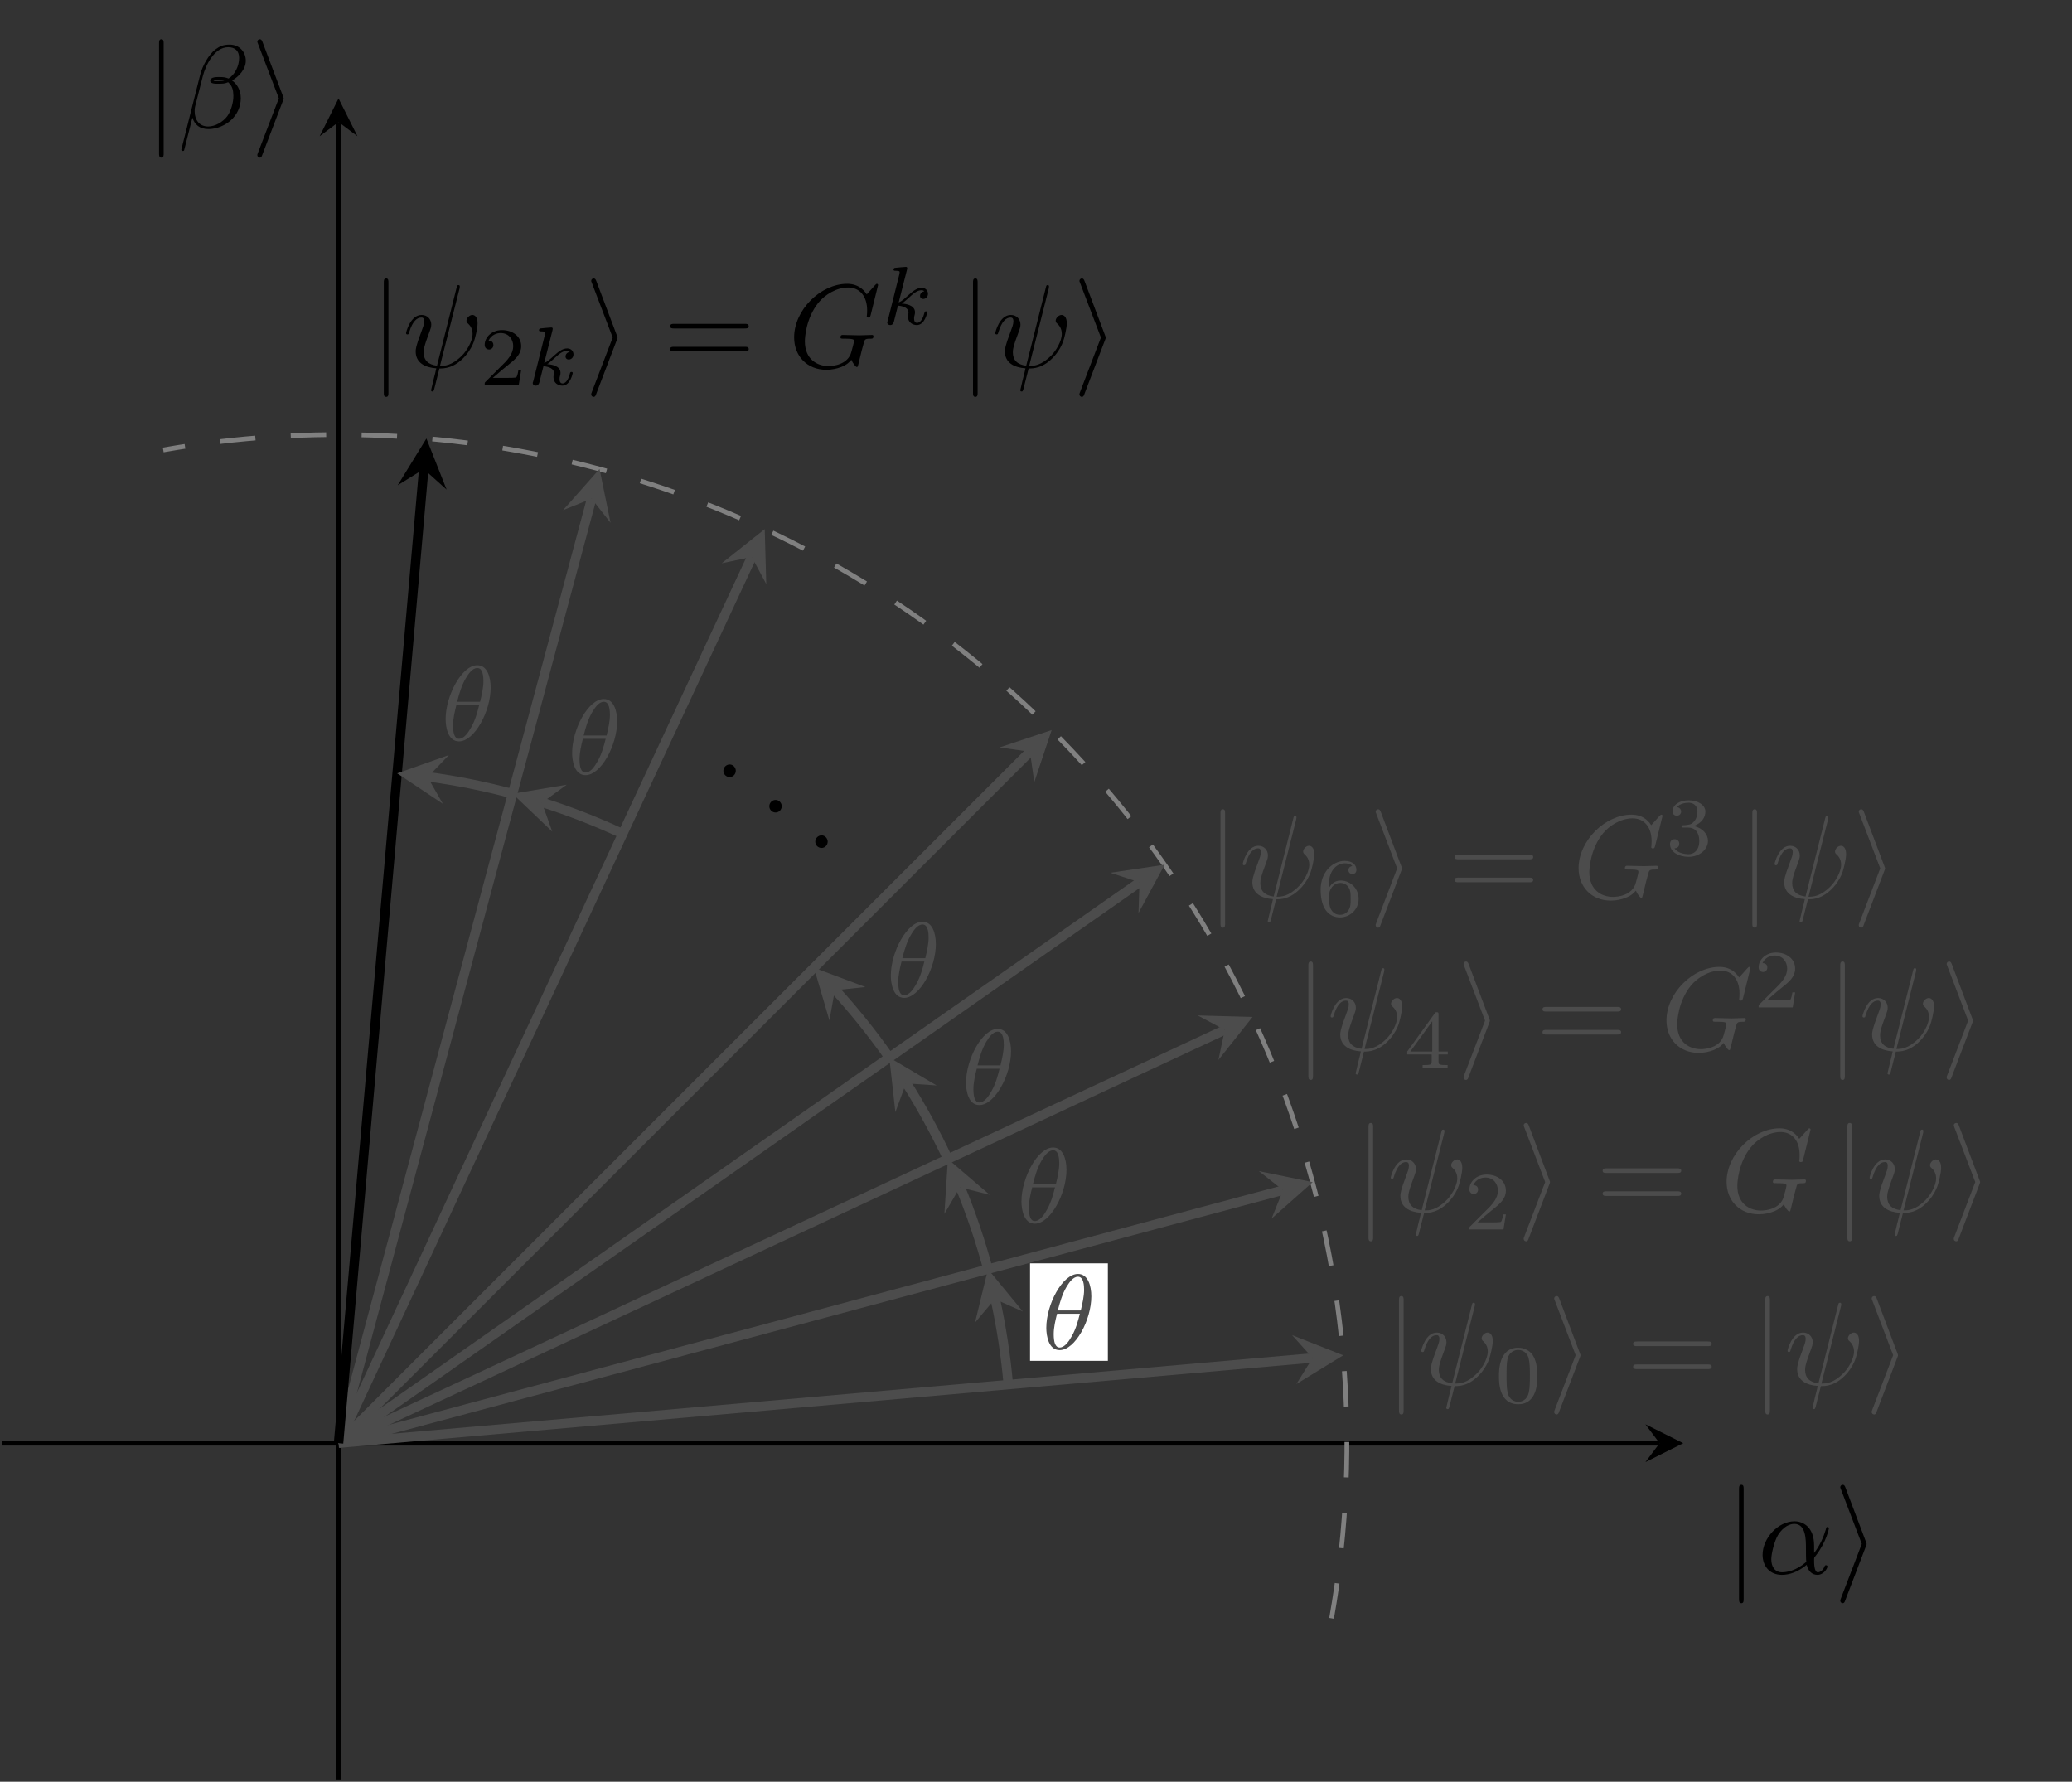 <?xml version="1.0" encoding="UTF-8"?>
<svg xmlns="http://www.w3.org/2000/svg" xmlns:xlink="http://www.w3.org/1999/xlink" width="174.715pt" height="150.233pt" viewBox="0 0 174.715 150.233" version="1.1">
<rect x="0" y="0" width="174.715" height="150.233" fill="#333333" stroke="none"/>
<defs>
<g>
<symbol overflow="visible" id="glyph0-0">
<path style="stroke:none;" d=""/>
</symbol>
<symbol overflow="visible" id="glyph0-1">
<path style="stroke:none;" d="M 1.578 -7.125 C 1.578 -7.297 1.578 -7.484 1.391 -7.484 C 1.188 -7.484 1.188 -7.297 1.188 -7.125 L 1.188 2.141 C 1.188 2.312 1.188 2.5 1.391 2.5 C 1.578 2.5 1.578 2.312 1.578 2.141 Z M 1.578 -7.125 "/>
</symbol>
<symbol overflow="visible" id="glyph0-2">
<path style="stroke:none;" d="M 2.719 -2.328 C 2.766 -2.438 2.766 -2.469 2.766 -2.5 C 2.766 -2.516 2.766 -2.547 2.719 -2.656 L 0.984 -7.25 C 0.922 -7.422 0.859 -7.484 0.75 -7.484 C 0.641 -7.484 0.547 -7.391 0.547 -7.281 C 0.547 -7.25 0.547 -7.234 0.594 -7.125 L 2.359 -2.5 L 0.594 2.109 C 0.547 2.219 0.547 2.25 0.547 2.297 C 0.547 2.406 0.641 2.5 0.75 2.5 C 0.875 2.5 0.922 2.391 0.953 2.297 Z M 2.719 -2.328 "/>
</symbol>
<symbol overflow="visible" id="glyph1-0">
<path style="stroke:none;" d=""/>
</symbol>
<symbol overflow="visible" id="glyph1-1">
<path style="stroke:none;" d="M 4.75 -2.359 C 4.75 -3.922 3.828 -4.406 3.094 -4.406 C 1.719 -4.406 0.406 -2.984 0.406 -1.578 C 0.406 -0.641 1 0.109 2.031 0.109 C 2.656 0.109 3.375 -0.125 4.125 -0.734 C 4.25 -0.203 4.578 0.109 5.031 0.109 C 5.562 0.109 5.875 -0.438 5.875 -0.594 C 5.875 -0.672 5.812 -0.703 5.75 -0.703 C 5.688 -0.703 5.656 -0.672 5.625 -0.594 C 5.438 -0.109 5.078 -0.109 5.062 -0.109 C 4.75 -0.109 4.75 -0.891 4.75 -1.125 C 4.75 -1.328 4.75 -1.359 4.859 -1.469 C 5.797 -2.656 6 -3.812 6 -3.812 C 6 -3.844 5.984 -3.922 5.875 -3.922 C 5.781 -3.922 5.781 -3.891 5.734 -3.703 C 5.547 -3.078 5.219 -2.328 4.75 -1.734 Z M 4.094 -0.984 C 3.203 -0.219 2.438 -0.109 2.047 -0.109 C 1.453 -0.109 1.141 -0.562 1.141 -1.203 C 1.141 -1.688 1.406 -2.766 1.719 -3.266 C 2.188 -4 2.734 -4.188 3.078 -4.188 C 4.062 -4.188 4.062 -2.875 4.062 -2.109 C 4.062 -1.734 4.062 -1.156 4.094 -0.984 Z M 4.094 -0.984 "/>
</symbol>
<symbol overflow="visible" id="glyph1-2">
<path style="stroke:none;" d="M 5.734 -5.672 C 5.734 -6.422 5.188 -7.031 4.375 -7.031 C 3.797 -7.031 3.516 -6.875 3.172 -6.625 C 2.625 -6.219 2.078 -5.25 1.891 -4.5 L 0.297 1.828 C 0.297 1.875 0.344 1.938 0.422 1.938 C 0.5 1.938 0.531 1.906 0.531 1.891 L 1.234 -0.875 C 1.422 -0.266 1.859 0.094 2.594 0.094 C 3.312 0.094 4.062 -0.25 4.516 -0.688 C 5 -1.141 5.312 -1.781 5.312 -2.516 C 5.312 -3.234 4.938 -3.766 4.578 -4 C 5.156 -4.344 5.734 -4.953 5.734 -5.672 Z M 3.938 -4.016 C 3.812 -3.969 3.703 -3.953 3.453 -3.953 C 3.312 -3.953 3.125 -3.938 3.016 -3.984 C 3.047 -4.094 3.406 -4.062 3.516 -4.062 C 3.719 -4.062 3.812 -4.062 3.938 -4.016 Z M 5.172 -5.906 C 5.172 -5.203 4.797 -4.484 4.281 -4.172 C 4 -4.281 3.812 -4.297 3.516 -4.297 C 3.297 -4.297 2.734 -4.312 2.734 -3.984 C 2.734 -3.703 3.25 -3.734 3.422 -3.734 C 3.797 -3.734 3.953 -3.734 4.25 -3.859 C 4.625 -3.5 4.672 -3.188 4.688 -2.734 C 4.703 -2.156 4.469 -1.406 4.188 -1.016 C 3.797 -0.484 3.125 -0.125 2.562 -0.125 C 1.797 -0.125 1.422 -0.703 1.422 -1.406 C 1.422 -1.5 1.422 -1.656 1.469 -1.844 L 2.109 -4.359 C 2.328 -5.219 3.047 -6.812 4.25 -6.812 C 4.828 -6.812 5.172 -6.5 5.172 -5.906 Z M 5.172 -5.906 "/>
</symbol>
<symbol overflow="visible" id="glyph1-3">
<path style="stroke:none;" d="M 4.812 -6.656 C 4.812 -6.703 4.828 -6.766 4.828 -6.812 C 4.828 -6.906 4.766 -6.922 4.719 -6.922 C 4.609 -6.922 4.609 -6.891 4.562 -6.719 L 2.906 -0.125 C 2.156 -0.219 1.781 -0.594 1.781 -1.25 C 1.781 -1.453 1.781 -1.703 2.312 -3.094 C 2.359 -3.219 2.422 -3.391 2.422 -3.594 C 2.422 -4.031 2.109 -4.406 1.609 -4.406 C 0.656 -4.406 0.297 -2.953 0.297 -2.875 C 0.297 -2.766 0.391 -2.766 0.406 -2.766 C 0.516 -2.766 0.516 -2.797 0.562 -2.953 C 0.844 -3.891 1.234 -4.188 1.578 -4.188 C 1.656 -4.188 1.828 -4.188 1.828 -3.875 C 1.828 -3.609 1.719 -3.359 1.594 -3.016 C 1.109 -1.75 1.109 -1.5 1.109 -1.328 C 1.109 -0.375 1.891 0.031 2.844 0.094 C 2.766 0.453 2.766 0.469 2.625 1 C 2.609 1.109 2.406 1.906 2.406 1.938 C 2.406 1.953 2.406 2.047 2.516 2.047 C 2.547 2.047 2.594 2.047 2.609 2 C 2.641 1.984 2.703 1.734 2.734 1.594 L 3.109 0.109 C 3.484 0.109 4.359 0.109 5.297 -0.953 C 5.703 -1.422 5.906 -1.859 6.016 -2.156 C 6.109 -2.406 6.328 -3.266 6.328 -3.703 C 6.328 -4.266 6.062 -4.406 5.891 -4.406 C 5.641 -4.406 5.391 -4.141 5.391 -3.922 C 5.391 -3.797 5.453 -3.734 5.547 -3.656 C 5.656 -3.547 5.906 -3.297 5.906 -2.812 C 5.906 -2.172 5.391 -1.359 5.031 -1 C 4.156 -0.109 3.516 -0.109 3.156 -0.109 Z M 4.812 -6.656 "/>
</symbol>
<symbol overflow="visible" id="glyph1-4">
<path style="stroke:none;" d="M 7.578 -6.922 C 7.578 -6.953 7.562 -7.031 7.469 -7.031 C 7.438 -7.031 7.422 -7.016 7.312 -6.906 L 6.625 -6.141 C 6.531 -6.281 6.078 -7.031 4.969 -7.031 C 2.734 -7.031 0.5 -4.828 0.5 -2.516 C 0.5 -0.922 1.609 0.219 3.219 0.219 C 3.656 0.219 4.109 0.125 4.469 -0.016 C 4.969 -0.219 5.156 -0.422 5.328 -0.625 C 5.422 -0.375 5.688 -0.016 5.781 -0.016 C 5.828 -0.016 5.859 -0.047 5.859 -0.047 C 5.875 -0.062 5.969 -0.453 6.016 -0.656 L 6.203 -1.422 C 6.25 -1.594 6.297 -1.766 6.344 -1.938 C 6.453 -2.375 6.453 -2.406 7.031 -2.406 C 7.078 -2.406 7.188 -2.422 7.188 -2.609 C 7.188 -2.688 7.141 -2.719 7.062 -2.719 C 6.828 -2.719 6.234 -2.688 6.016 -2.688 C 5.703 -2.688 4.922 -2.719 4.609 -2.719 C 4.531 -2.719 4.406 -2.719 4.406 -2.516 C 4.406 -2.406 4.484 -2.406 4.703 -2.406 C 4.719 -2.406 5 -2.406 5.234 -2.391 C 5.5 -2.359 5.547 -2.328 5.547 -2.203 C 5.547 -2.109 5.438 -1.672 5.328 -1.297 C 5.047 -0.203 3.766 -0.094 3.406 -0.094 C 2.453 -0.094 1.406 -0.656 1.406 -2.188 C 1.406 -2.5 1.5 -4.141 2.547 -5.438 C 3.094 -6.109 4.062 -6.719 5.047 -6.719 C 6.062 -6.719 6.656 -5.953 6.656 -4.797 C 6.656 -4.391 6.625 -4.391 6.625 -4.281 C 6.625 -4.188 6.734 -4.188 6.766 -4.188 C 6.891 -4.188 6.891 -4.203 6.953 -4.391 Z M 7.578 -6.922 "/>
</symbol>
<symbol overflow="visible" id="glyph2-0">
<path style="stroke:none;" d=""/>
</symbol>
<symbol overflow="visible" id="glyph2-1">
<path style="stroke:none;" d="M 3.594 -2.219 C 3.594 -2.984 3.5 -3.547 3.188 -4.031 C 2.969 -4.344 2.531 -4.625 1.984 -4.625 C 0.359 -4.625 0.359 -2.719 0.359 -2.219 C 0.359 -1.719 0.359 0.141 1.984 0.141 C 3.594 0.141 3.594 -1.719 3.594 -2.219 Z M 1.984 -0.062 C 1.656 -0.062 1.234 -0.25 1.094 -0.812 C 1 -1.219 1 -1.797 1 -2.312 C 1 -2.828 1 -3.359 1.094 -3.734 C 1.25 -4.281 1.688 -4.438 1.984 -4.438 C 2.359 -4.438 2.719 -4.203 2.844 -3.797 C 2.953 -3.422 2.969 -2.922 2.969 -2.312 C 2.969 -1.797 2.969 -1.281 2.875 -0.844 C 2.734 -0.203 2.266 -0.062 1.984 -0.062 Z M 1.984 -0.062 "/>
</symbol>
<symbol overflow="visible" id="glyph2-2">
<path style="stroke:none;" d="M 3.516 -1.266 L 3.281 -1.266 C 3.266 -1.109 3.188 -0.703 3.094 -0.641 C 3.047 -0.594 2.516 -0.594 2.406 -0.594 L 1.125 -0.594 C 1.859 -1.234 2.109 -1.438 2.516 -1.766 C 3.031 -2.172 3.516 -2.609 3.516 -3.266 C 3.516 -4.109 2.781 -4.625 1.891 -4.625 C 1.031 -4.625 0.438 -4.016 0.438 -3.375 C 0.438 -3.031 0.734 -2.984 0.812 -2.984 C 0.969 -2.984 1.172 -3.109 1.172 -3.359 C 1.172 -3.484 1.125 -3.734 0.766 -3.734 C 0.984 -4.219 1.453 -4.375 1.781 -4.375 C 2.484 -4.375 2.844 -3.828 2.844 -3.266 C 2.844 -2.656 2.406 -2.188 2.188 -1.938 L 0.516 -0.266 C 0.438 -0.203 0.438 -0.188 0.438 0 L 3.312 0 Z M 3.516 -1.266 "/>
</symbol>
<symbol overflow="visible" id="glyph2-3">
<path style="stroke:none;" d="M 3.688 -1.141 L 3.688 -1.391 L 2.906 -1.391 L 2.906 -4.5 C 2.906 -4.641 2.906 -4.703 2.766 -4.703 C 2.672 -4.703 2.641 -4.703 2.578 -4.594 L 0.266 -1.391 L 0.266 -1.141 L 2.328 -1.141 L 2.328 -0.578 C 2.328 -0.328 2.328 -0.25 1.75 -0.25 L 1.562 -0.25 L 1.562 0 C 1.922 -0.016 2.359 -0.031 2.609 -0.031 C 2.875 -0.031 3.312 -0.016 3.672 0 L 3.672 -0.25 L 3.484 -0.25 C 2.906 -0.25 2.906 -0.328 2.906 -0.578 L 2.906 -1.141 Z M 2.375 -3.938 L 2.375 -1.391 L 0.531 -1.391 Z M 2.375 -3.938 "/>
</symbol>
<symbol overflow="visible" id="glyph2-4">
<path style="stroke:none;" d="M 1.047 -2.281 C 1.047 -2.844 1.094 -3.359 1.359 -3.797 C 1.594 -4.172 1.969 -4.422 2.422 -4.422 C 2.625 -4.422 2.906 -4.375 3.047 -4.188 C 2.875 -4.172 2.719 -4.047 2.719 -3.844 C 2.719 -3.672 2.844 -3.516 3.047 -3.516 C 3.266 -3.516 3.391 -3.656 3.391 -3.859 C 3.391 -4.266 3.094 -4.625 2.406 -4.625 C 1.406 -4.625 0.375 -3.703 0.375 -2.203 C 0.375 -0.406 1.219 0.141 2 0.141 C 2.844 0.141 3.578 -0.516 3.578 -1.422 C 3.578 -2.312 2.875 -2.969 2.062 -2.969 C 1.5 -2.969 1.203 -2.594 1.047 -2.281 Z M 2 -0.078 C 1.641 -0.078 1.375 -0.281 1.219 -0.594 C 1.125 -0.797 1.062 -1.156 1.062 -1.562 C 1.062 -2.25 1.469 -2.766 2.031 -2.766 C 2.344 -2.766 2.562 -2.641 2.734 -2.391 C 2.906 -2.125 2.906 -1.828 2.906 -1.422 C 2.906 -1.031 2.906 -0.734 2.719 -0.453 C 2.562 -0.219 2.328 -0.078 2 -0.078 Z M 2 -0.078 "/>
</symbol>
<symbol overflow="visible" id="glyph2-5">
<path style="stroke:none;" d="M 1.906 -2.328 C 2.453 -2.328 2.844 -1.953 2.844 -1.203 C 2.844 -0.344 2.328 -0.078 1.938 -0.078 C 1.656 -0.078 1.031 -0.156 0.75 -0.578 C 1.078 -0.578 1.156 -0.812 1.156 -0.969 C 1.156 -1.188 0.984 -1.344 0.766 -1.344 C 0.578 -1.344 0.375 -1.219 0.375 -0.938 C 0.375 -0.281 1.094 0.141 1.938 0.141 C 2.906 0.141 3.578 -0.516 3.578 -1.203 C 3.578 -1.75 3.141 -2.297 2.375 -2.453 C 3.094 -2.719 3.359 -3.234 3.359 -3.672 C 3.359 -4.219 2.734 -4.625 1.953 -4.625 C 1.188 -4.625 0.594 -4.25 0.594 -3.688 C 0.594 -3.453 0.75 -3.328 0.953 -3.328 C 1.172 -3.328 1.312 -3.484 1.312 -3.672 C 1.312 -3.875 1.172 -4.031 0.953 -4.047 C 1.203 -4.344 1.672 -4.422 1.938 -4.422 C 2.25 -4.422 2.688 -4.266 2.688 -3.672 C 2.688 -3.375 2.594 -3.047 2.406 -2.844 C 2.188 -2.578 1.984 -2.562 1.641 -2.531 C 1.469 -2.516 1.453 -2.516 1.422 -2.516 C 1.406 -2.516 1.344 -2.5 1.344 -2.422 C 1.344 -2.328 1.406 -2.328 1.531 -2.328 Z M 1.906 -2.328 "/>
</symbol>
<symbol overflow="visible" id="glyph3-0">
<path style="stroke:none;" d=""/>
</symbol>
<symbol overflow="visible" id="glyph3-1">
<path style="stroke:none;" d="M 6.844 -3.266 C 7 -3.266 7.188 -3.266 7.188 -3.453 C 7.188 -3.656 7 -3.656 6.859 -3.656 L 0.891 -3.656 C 0.75 -3.656 0.562 -3.656 0.562 -3.453 C 0.562 -3.266 0.75 -3.266 0.891 -3.266 Z M 6.859 -1.328 C 7 -1.328 7.188 -1.328 7.188 -1.531 C 7.188 -1.719 7 -1.719 6.844 -1.719 L 0.891 -1.719 C 0.75 -1.719 0.562 -1.719 0.562 -1.531 C 0.562 -1.328 0.75 -1.328 0.891 -1.328 Z M 6.859 -1.328 "/>
</symbol>
<symbol overflow="visible" id="glyph3-2">
<path style="stroke:none;" d="M 1.906 -0.531 C 1.906 -0.812 1.672 -1.062 1.391 -1.062 C 1.094 -1.062 0.859 -0.812 0.859 -0.531 C 0.859 -0.234 1.094 0 1.391 0 C 1.672 0 1.906 -0.234 1.906 -0.531 Z M 1.906 -0.531 "/>
</symbol>
<symbol overflow="visible" id="glyph4-0">
<path style="stroke:none;" d=""/>
</symbol>
<symbol overflow="visible" id="glyph4-1">
<path style="stroke:none;" d="M 2.188 -4.625 C 2.188 -4.641 2.203 -4.734 2.203 -4.734 C 2.203 -4.781 2.188 -4.844 2.094 -4.844 C 1.953 -4.844 1.375 -4.781 1.203 -4.766 C 1.156 -4.766 1.047 -4.75 1.047 -4.609 C 1.047 -4.516 1.156 -4.516 1.234 -4.516 C 1.562 -4.516 1.562 -4.453 1.562 -4.406 C 1.562 -4.359 1.547 -4.312 1.547 -4.25 L 0.562 -0.312 C 0.516 -0.188 0.516 -0.172 0.516 -0.156 C 0.516 -0.047 0.609 0.062 0.766 0.062 C 0.953 0.062 1.031 -0.062 1.078 -0.219 C 1.094 -0.25 1.391 -1.484 1.422 -1.578 C 1.922 -1.531 2.312 -1.359 2.312 -1 C 2.312 -0.969 2.312 -0.938 2.297 -0.859 C 2.266 -0.766 2.266 -0.719 2.266 -0.641 C 2.266 -0.156 2.672 0.062 3.016 0.062 C 3.688 0.062 3.891 -0.984 3.891 -1 C 3.891 -1.094 3.812 -1.094 3.781 -1.094 C 3.688 -1.094 3.672 -1.047 3.641 -0.922 C 3.562 -0.625 3.375 -0.125 3.031 -0.125 C 2.844 -0.125 2.781 -0.297 2.781 -0.484 C 2.781 -0.609 2.781 -0.625 2.828 -0.797 C 2.844 -0.828 2.859 -0.938 2.859 -1.016 C 2.859 -1.641 2.031 -1.734 1.734 -1.75 C 1.938 -1.875 2.188 -2.109 2.312 -2.219 C 2.672 -2.547 3.016 -2.875 3.406 -2.875 C 3.484 -2.875 3.578 -2.859 3.641 -2.781 C 3.344 -2.734 3.281 -2.5 3.281 -2.391 C 3.281 -2.25 3.391 -2.141 3.547 -2.141 C 3.75 -2.141 3.953 -2.297 3.953 -2.578 C 3.953 -2.812 3.781 -3.078 3.422 -3.078 C 3.016 -3.078 2.656 -2.781 2.297 -2.453 C 2 -2.188 1.781 -1.969 1.484 -1.844 Z M 2.188 -4.625 "/>
</symbol>
<symbol overflow="visible" id="glyph5-0">
<path style="stroke:none;" d=""/>
</symbol>
<symbol overflow="visible" id="glyph5-1">
<path style="stroke:none;" d="M 4.172 -4.438 C 4.172 -5.359 3.875 -6.328 3.047 -6.328 C 1.734 -6.328 0.375 -3.766 0.375 -1.781 C 0.375 -1.125 0.562 0.094 1.5 0.094 C 2.812 0.094 4.172 -2.438 4.172 -4.438 Z M 1.344 -3.25 C 1.531 -3.969 1.719 -4.625 2.078 -5.234 C 2.297 -5.594 2.625 -6.094 3.047 -6.094 C 3.531 -6.094 3.562 -5.328 3.562 -4.984 C 3.562 -4.453 3.422 -3.828 3.281 -3.25 Z M 3.203 -2.969 C 3.062 -2.406 2.891 -1.734 2.531 -1.094 C 2.297 -0.672 1.938 -0.125 1.5 -0.125 C 1.125 -0.125 1 -0.594 1 -1.25 C 1 -1.828 1.141 -2.406 1.281 -2.969 Z M 3.203 -2.969 "/>
</symbol>
</g>
<clipPath id="clip1">
  <path d="M 28 10 L 29 10 L 29 150.234 L 28 150.234 Z M 28 10 "/>
</clipPath>
</defs>
<g id="surface1">
<path style="fill:none;stroke-width:0.399;stroke-linecap:butt;stroke-linejoin:miter;stroke:rgb(0%,0%,0%);stroke-opacity:1;stroke-miterlimit:10;" d="M -28.347 -0.001 L 111.395 -0.001 " transform="matrix(1,0,0,-1,28.546,121.687)"/>
<path style=" stroke:none;fill-rule:nonzero;fill:rgb(0%,0%,0%);fill-opacity:1;" d="M 141.934 121.688 L 138.746 120.094 L 139.941 121.688 L 138.746 123.281 "/>
<g style="fill:rgb(0%,0%,0%);fill-opacity:1;">
  <use xlink:href="#glyph0-1" x="145.451" y="132.679"/>
</g>
<g style="fill:rgb(0%,0%,0%);fill-opacity:1;">
  <use xlink:href="#glyph1-1" x="148.219" y="132.679"/>
</g>
<g style="fill:rgb(0%,0%,0%);fill-opacity:1;">
  <use xlink:href="#glyph0-2" x="154.629" y="132.679"/>
</g>
<g clip-path="url(#clip1)" clip-rule="nonzero">
<path style="fill:none;stroke-width:0.399;stroke-linecap:butt;stroke-linejoin:miter;stroke:rgb(0%,0%,0%);stroke-opacity:1;stroke-miterlimit:10;" d="M 0.001 -28.348 L 0.001 111.394 " transform="matrix(1,0,0,-1,28.546,121.687)"/>
</g>
<path style=" stroke:none;fill-rule:nonzero;fill:rgb(0%,0%,0%);fill-opacity:1;" d="M 28.547 8.301 L 26.953 11.488 L 28.547 10.293 L 30.141 11.488 "/>
<g style="fill:rgb(0%,0%,0%);fill-opacity:1;">
  <use xlink:href="#glyph0-1" x="12.223" y="10.792"/>
</g>
<g style="fill:rgb(0%,0%,0%);fill-opacity:1;">
  <use xlink:href="#glyph1-2" x="14.991" y="10.792"/>
</g>
<g style="fill:rgb(0%,0%,0%);fill-opacity:1;">
  <use xlink:href="#glyph0-2" x="21.152" y="10.792"/>
</g>
<path style="fill:none;stroke-width:0.399;stroke-linecap:butt;stroke-linejoin:miter;stroke:rgb(50%,50%,50%);stroke-opacity:1;stroke-dasharray:2.989,2.989;stroke-miterlimit:10;" d="M 83.735 -14.766 C 89.013 15.152 77.919 45.617 54.649 65.144 C 35.395 81.3 9.974 88.113 -14.78 83.749 " transform="matrix(1,0,0,-1,28.546,121.687)"/>
<path style="fill:none;stroke-width:0.797;stroke-linecap:butt;stroke-linejoin:miter;stroke:rgb(29.999%,29.999%,29.999%);stroke-opacity:1;stroke-miterlimit:10;" d="M 0.001 -0.001 L 82.134 7.187 " transform="matrix(1,0,0,-1,28.546,121.687)"/>
<path style=" stroke:none;fill-rule:nonzero;fill:rgb(29.999%,29.999%,29.999%);fill-opacity:1;" d="M 113.262 114.277 L 108.949 112.574 L 110.68 114.5 L 109.312 116.699 "/>
<path style="fill:none;stroke-width:0.797;stroke-linecap:butt;stroke-linejoin:miter;stroke:rgb(29.999%,29.999%,29.999%);stroke-opacity:1;stroke-miterlimit:10;" d="M 0.001 -0.001 L 79.641 21.339 " transform="matrix(1,0,0,-1,28.546,121.687)"/>
<path style=" stroke:none;fill-rule:nonzero;fill:rgb(29.999%,29.999%,29.999%);fill-opacity:1;" d="M 110.688 99.676 L 106.148 98.746 L 108.188 100.348 L 107.223 102.75 "/>
<path style="fill:none;stroke-width:0.797;stroke-linecap:butt;stroke-linejoin:miter;stroke:rgb(29.999%,29.999%,29.999%);stroke-opacity:1;stroke-miterlimit:10;" d="M 0.001 -0.001 L 74.727 34.847 " transform="matrix(1,0,0,-1,28.546,121.687)"/>
<path style=" stroke:none;fill-rule:nonzero;fill:rgb(29.999%,29.999%,29.999%);fill-opacity:1;" d="M 105.617 85.746 L 100.988 85.621 L 103.273 86.84 L 102.738 89.375 "/>
<path style="fill:none;stroke-width:0.797;stroke-linecap:butt;stroke-linejoin:miter;stroke:rgb(29.999%,29.999%,29.999%);stroke-opacity:1;stroke-miterlimit:10;" d="M 0.001 -0.001 L 67.54 47.292 " transform="matrix(1,0,0,-1,28.546,121.687)"/>
<path style=" stroke:none;fill-rule:nonzero;fill:rgb(29.999%,29.999%,29.999%);fill-opacity:1;" d="M 98.207 72.91 L 93.625 73.59 L 96.086 74.395 L 96 76.984 "/>
<path style="fill:none;stroke-width:0.797;stroke-linecap:butt;stroke-linejoin:miter;stroke:rgb(29.999%,29.999%,29.999%);stroke-opacity:1;stroke-miterlimit:10;" d="M 0.001 -0.001 L 58.302 58.3 " transform="matrix(1,0,0,-1,28.546,121.687)"/>
<path style=" stroke:none;fill-rule:nonzero;fill:rgb(29.999%,29.999%,29.999%);fill-opacity:1;" d="M 88.68 61.555 L 84.281 63.02 L 86.848 63.387 L 87.215 65.949 "/>
<path style="fill:none;stroke-width:0.797;stroke-linecap:butt;stroke-linejoin:miter;stroke:rgb(29.999%,29.999%,29.999%);stroke-opacity:1;stroke-miterlimit:10;" d="M 0.001 -0.001 L 34.845 74.726 " transform="matrix(1,0,0,-1,28.546,121.687)"/>
<path style=" stroke:none;fill-rule:nonzero;fill:rgb(29.999%,29.999%,29.999%);fill-opacity:1;" d="M 64.484 44.613 L 60.855 47.496 L 63.391 46.961 L 64.613 49.246 "/>
<path style="fill:none;stroke-width:0.797;stroke-linecap:butt;stroke-linejoin:miter;stroke:rgb(29.999%,29.999%,29.999%);stroke-opacity:1;stroke-miterlimit:10;" d="M 0.001 -0.001 L 21.341 79.64 " transform="matrix(1,0,0,-1,28.546,121.687)"/>
<path style=" stroke:none;fill-rule:nonzero;fill:rgb(29.999%,29.999%,29.999%);fill-opacity:1;" d="M 50.555 39.543 L 47.48 43.012 L 49.887 42.047 L 51.484 44.082 "/>
<path style="fill:none;stroke-width:0.797;stroke-linecap:butt;stroke-linejoin:miter;stroke:rgb(0%,0%,0%);stroke-opacity:1;stroke-miterlimit:10;" d="M 0.001 -0.001 L 7.184 82.136 " transform="matrix(1,0,0,-1,28.546,121.687)"/>
<path style=" stroke:none;fill-rule:nonzero;fill:rgb(0%,0%,0%);fill-opacity:1;" d="M 35.957 36.973 L 33.531 40.918 L 35.73 39.551 L 37.66 41.281 "/>
<path style="fill:none;stroke-width:0.797;stroke-linecap:butt;stroke-linejoin:miter;stroke:rgb(29.999%,29.999%,29.999%);stroke-opacity:1;stroke-miterlimit:10;" d="M 56.477 4.941 C 56.267 7.367 55.895 9.777 55.376 12.156 " transform="matrix(1,0,0,-1,28.546,121.687)"/>
<path style=" stroke:none;fill-rule:nonzero;fill:rgb(29.999%,29.999%,29.999%);fill-opacity:1;" d="M 83.309 107.016 L 82.215 111.516 L 83.887 109.539 L 86.254 110.59 "/>
<path style="fill:none;stroke-width:0.797;stroke-linecap:butt;stroke-linejoin:miter;stroke:rgb(29.999%,29.999%,29.999%);stroke-opacity:1;stroke-miterlimit:10;" d="M 54.763 14.675 C 54.13 17.027 53.349 19.335 52.423 21.589 " transform="matrix(1,0,0,-1,28.546,121.687)"/>
<path style=" stroke:none;fill-rule:nonzero;fill:rgb(29.999%,29.999%,29.999%);fill-opacity:1;" d="M 79.93 97.727 L 79.633 102.352 L 80.938 100.113 L 83.449 100.738 "/>
<path style="fill:none;stroke-width:0.797;stroke-linecap:butt;stroke-linejoin:miter;stroke:rgb(29.999%,29.999%,29.999%);stroke-opacity:1;stroke-miterlimit:10;" d="M 51.384 23.96 C 50.352 26.167 49.181 28.308 47.88 30.363 " transform="matrix(1,0,0,-1,28.546,121.687)"/>
<path style=" stroke:none;fill-rule:nonzero;fill:rgb(29.999%,29.999%,29.999%);fill-opacity:1;" d="M 74.988 89.168 L 75.5 93.773 L 76.395 91.344 L 78.977 91.523 "/>
<path style="fill:none;stroke-width:0.797;stroke-linecap:butt;stroke-linejoin:miter;stroke:rgb(29.999%,29.999%,29.999%);stroke-opacity:1;stroke-miterlimit:10;" d="M 46.442 32.519 C 45.044 34.511 43.52 36.417 41.88 38.214 " transform="matrix(1,0,0,-1,28.546,121.687)"/>
<path style=" stroke:none;fill-rule:nonzero;fill:rgb(29.999%,29.999%,29.999%);fill-opacity:1;" d="M 68.637 81.598 L 69.938 86.043 L 70.398 83.496 L 72.973 83.223 "/>
<path style="fill:none;stroke-width:0.797;stroke-linecap:butt;stroke-linejoin:miter;stroke:rgb(29.999%,29.999%,29.999%);stroke-opacity:1;stroke-miterlimit:10;" d="M 23.962 51.382 C 21.755 52.41 19.481 53.296 17.161 54.035 " transform="matrix(1,0,0,-1,28.546,121.687)"/>
<path style=" stroke:none;fill-rule:nonzero;fill:rgb(29.999%,29.999%,29.999%);fill-opacity:1;" d="M 43.219 66.926 L 46.57 70.125 L 45.695 67.688 L 47.789 66.164 "/>
<path style="fill:none;stroke-width:0.797;stroke-linecap:butt;stroke-linejoin:miter;stroke:rgb(29.999%,29.999%,29.999%);stroke-opacity:1;stroke-miterlimit:10;" d="M 14.673 54.761 C 12.321 55.394 9.931 55.871 7.516 56.195 " transform="matrix(1,0,0,-1,28.546,121.687)"/>
<path style=" stroke:none;fill-rule:nonzero;fill:rgb(29.999%,29.999%,29.999%);fill-opacity:1;" d="M 33.488 65.207 L 37.344 67.777 L 36.059 65.527 L 37.855 63.664 "/>
<g style="fill:rgb(29.999%,29.999%,29.999%);fill-opacity:1;">
  <use xlink:href="#glyph0-1" x="116.779" y="116.766"/>
</g>
<g style="fill:rgb(29.999%,29.999%,29.999%);fill-opacity:1;">
  <use xlink:href="#glyph1-3" x="119.546" y="116.766"/>
</g>
<g style="fill:rgb(29.999%,29.999%,29.999%);fill-opacity:1;">
  <use xlink:href="#glyph2-1" x="126.036" y="118.261"/>
</g>
<g style="fill:rgb(29.999%,29.999%,29.999%);fill-opacity:1;">
  <use xlink:href="#glyph0-2" x="130.505" y="116.766"/>
</g>
<g style="fill:rgb(29.999%,29.999%,29.999%);fill-opacity:1;">
  <use xlink:href="#glyph3-1" x="137.147" y="116.766"/>
</g>
<g style="fill:rgb(29.999%,29.999%,29.999%);fill-opacity:1;">
  <use xlink:href="#glyph0-1" x="147.663" y="116.766"/>
</g>
<g style="fill:rgb(29.999%,29.999%,29.999%);fill-opacity:1;">
  <use xlink:href="#glyph1-3" x="150.43" y="116.766"/>
</g>
<g style="fill:rgb(29.999%,29.999%,29.999%);fill-opacity:1;">
  <use xlink:href="#glyph0-2" x="157.277" y="116.766"/>
</g>
<g style="fill:rgb(29.999%,29.999%,29.999%);fill-opacity:1;">
  <use xlink:href="#glyph0-1" x="114.207" y="102.168"/>
</g>
<g style="fill:rgb(29.999%,29.999%,29.999%);fill-opacity:1;">
  <use xlink:href="#glyph1-3" x="116.975" y="102.168"/>
</g>
<g style="fill:rgb(29.999%,29.999%,29.999%);fill-opacity:1;">
  <use xlink:href="#glyph2-2" x="123.464" y="103.662"/>
</g>
<g style="fill:rgb(29.999%,29.999%,29.999%);fill-opacity:1;">
  <use xlink:href="#glyph0-2" x="127.934" y="102.168"/>
</g>
<g style="fill:rgb(29.999%,29.999%,29.999%);fill-opacity:1;">
  <use xlink:href="#glyph3-1" x="134.575" y="102.168"/>
</g>
<g style="fill:rgb(29.999%,29.999%,29.999%);fill-opacity:1;">
  <use xlink:href="#glyph1-4" x="145.091" y="102.168"/>
</g>
<g style="fill:rgb(29.999%,29.999%,29.999%);fill-opacity:1;">
  <use xlink:href="#glyph0-1" x="154.585" y="102.168"/>
</g>
<g style="fill:rgb(29.999%,29.999%,29.999%);fill-opacity:1;">
  <use xlink:href="#glyph1-3" x="157.352" y="102.168"/>
</g>
<g style="fill:rgb(29.999%,29.999%,29.999%);fill-opacity:1;">
  <use xlink:href="#glyph0-2" x="164.199" y="102.168"/>
</g>
<g style="fill:rgb(29.999%,29.999%,29.999%);fill-opacity:1;">
  <use xlink:href="#glyph0-1" x="109.137" y="88.558"/>
</g>
<g style="fill:rgb(29.999%,29.999%,29.999%);fill-opacity:1;">
  <use xlink:href="#glyph1-3" x="111.905" y="88.558"/>
</g>
<g style="fill:rgb(29.999%,29.999%,29.999%);fill-opacity:1;">
  <use xlink:href="#glyph2-3" x="118.394" y="90.052"/>
</g>
<g style="fill:rgb(29.999%,29.999%,29.999%);fill-opacity:1;">
  <use xlink:href="#glyph0-2" x="122.863" y="88.558"/>
</g>
<g style="fill:rgb(29.999%,29.999%,29.999%);fill-opacity:1;">
  <use xlink:href="#glyph3-1" x="129.505" y="88.558"/>
</g>
<g style="fill:rgb(29.999%,29.999%,29.999%);fill-opacity:1;">
  <use xlink:href="#glyph1-4" x="140.021" y="88.558"/>
</g>
<g style="fill:rgb(29.999%,29.999%,29.999%);fill-opacity:1;">
  <use xlink:href="#glyph2-2" x="147.854" y="84.942"/>
</g>
<g style="fill:rgb(29.999%,29.999%,29.999%);fill-opacity:1;">
  <use xlink:href="#glyph0-1" x="153.984" y="88.558"/>
</g>
<g style="fill:rgb(29.999%,29.999%,29.999%);fill-opacity:1;">
  <use xlink:href="#glyph1-3" x="156.752" y="88.558"/>
</g>
<g style="fill:rgb(29.999%,29.999%,29.999%);fill-opacity:1;">
  <use xlink:href="#glyph0-2" x="163.599" y="88.558"/>
</g>
<g style="fill:rgb(29.999%,29.999%,29.999%);fill-opacity:1;">
  <use xlink:href="#glyph0-1" x="101.726" y="75.72"/>
</g>
<g style="fill:rgb(29.999%,29.999%,29.999%);fill-opacity:1;">
  <use xlink:href="#glyph1-3" x="104.493" y="75.72"/>
</g>
<g style="fill:rgb(29.999%,29.999%,29.999%);fill-opacity:1;">
  <use xlink:href="#glyph2-4" x="110.983" y="77.214"/>
</g>
<g style="fill:rgb(29.999%,29.999%,29.999%);fill-opacity:1;">
  <use xlink:href="#glyph0-2" x="115.452" y="75.72"/>
</g>
<g style="fill:rgb(29.999%,29.999%,29.999%);fill-opacity:1;">
  <use xlink:href="#glyph3-1" x="122.094" y="75.72"/>
</g>
<g style="fill:rgb(29.999%,29.999%,29.999%);fill-opacity:1;">
  <use xlink:href="#glyph1-4" x="132.61" y="75.72"/>
</g>
<g style="fill:rgb(29.999%,29.999%,29.999%);fill-opacity:1;">
  <use xlink:href="#glyph2-5" x="140.443" y="72.105"/>
</g>
<g style="fill:rgb(29.999%,29.999%,29.999%);fill-opacity:1;">
  <use xlink:href="#glyph0-1" x="146.573" y="75.72"/>
</g>
<g style="fill:rgb(29.999%,29.999%,29.999%);fill-opacity:1;">
  <use xlink:href="#glyph1-3" x="149.34" y="75.72"/>
</g>
<g style="fill:rgb(29.999%,29.999%,29.999%);fill-opacity:1;">
  <use xlink:href="#glyph0-2" x="156.187" y="75.72"/>
</g>
<g style="fill:rgb(0%,0%,0%);fill-opacity:1;">
  <use xlink:href="#glyph0-1" x="31.175" y="30.962"/>
</g>
<g style="fill:rgb(0%,0%,0%);fill-opacity:1;">
  <use xlink:href="#glyph1-3" x="33.943" y="30.962"/>
</g>
<g style="fill:rgb(0%,0%,0%);fill-opacity:1;">
  <use xlink:href="#glyph2-2" x="40.432" y="32.456"/>
</g>
<g style="fill:rgb(0%,0%,0%);fill-opacity:1;">
  <use xlink:href="#glyph4-1" x="44.404" y="32.456"/>
</g>
<g style="fill:rgb(0%,0%,0%);fill-opacity:1;">
  <use xlink:href="#glyph0-2" x="49.305" y="30.962"/>
</g>
<g style="fill:rgb(0%,0%,0%);fill-opacity:1;">
  <use xlink:href="#glyph3-1" x="55.947" y="30.962"/>
</g>
<g style="fill:rgb(0%,0%,0%);fill-opacity:1;">
  <use xlink:href="#glyph1-4" x="66.463" y="30.962"/>
</g>
<g style="fill:rgb(0%,0%,0%);fill-opacity:1;">
  <use xlink:href="#glyph4-1" x="74.296" y="27.347"/>
</g>
<g style="fill:rgb(0%,0%,0%);fill-opacity:1;">
  <use xlink:href="#glyph0-1" x="80.858" y="30.962"/>
</g>
<g style="fill:rgb(0%,0%,0%);fill-opacity:1;">
  <use xlink:href="#glyph1-3" x="83.626" y="30.962"/>
</g>
<g style="fill:rgb(0%,0%,0%);fill-opacity:1;">
  <use xlink:href="#glyph0-2" x="90.473" y="30.962"/>
</g>
<g style="fill:rgb(0%,0%,0%);fill-opacity:1;">
  <use xlink:href="#glyph3-2" x="60.138" y="65.52"/>
</g>
<g style="fill:rgb(0%,0%,0%);fill-opacity:1;">
  <use xlink:href="#glyph3-2" x="64.012" y="68.509"/>
</g>
<g style="fill:rgb(0%,0%,0%);fill-opacity:1;">
  <use xlink:href="#glyph3-2" x="67.887" y="71.498"/>
</g>
<path style=" stroke:none;fill-rule:nonzero;fill:rgb(100%,100%,100%);fill-opacity:1;" d="M 86.855 114.742 L 93.418 114.742 L 93.418 106.523 L 86.855 106.523 Z M 86.855 114.742 "/>
<g style="fill:rgb(29.999%,29.999%,29.999%);fill-opacity:1;">
  <use xlink:href="#glyph5-1" x="87.851" y="113.745"/>
</g>
<g style="fill:rgb(29.999%,29.999%,29.999%);fill-opacity:1;">
  <use xlink:href="#glyph5-1" x="85.756" y="103.084"/>
</g>
<g style="fill:rgb(29.999%,29.999%,29.999%);fill-opacity:1;">
  <use xlink:href="#glyph5-1" x="81.081" y="93.083"/>
</g>
<g style="fill:rgb(29.999%,29.999%,29.999%);fill-opacity:1;">
  <use xlink:href="#glyph5-1" x="74.741" y="84.045"/>
</g>
<g style="fill:rgb(29.999%,29.999%,29.999%);fill-opacity:1;">
  <use xlink:href="#glyph5-1" x="47.868" y="65.266"/>
</g>
<g style="fill:rgb(29.999%,29.999%,29.999%);fill-opacity:1;">
  <use xlink:href="#glyph5-1" x="37.202" y="62.418"/>
</g>
</g>
</svg>
